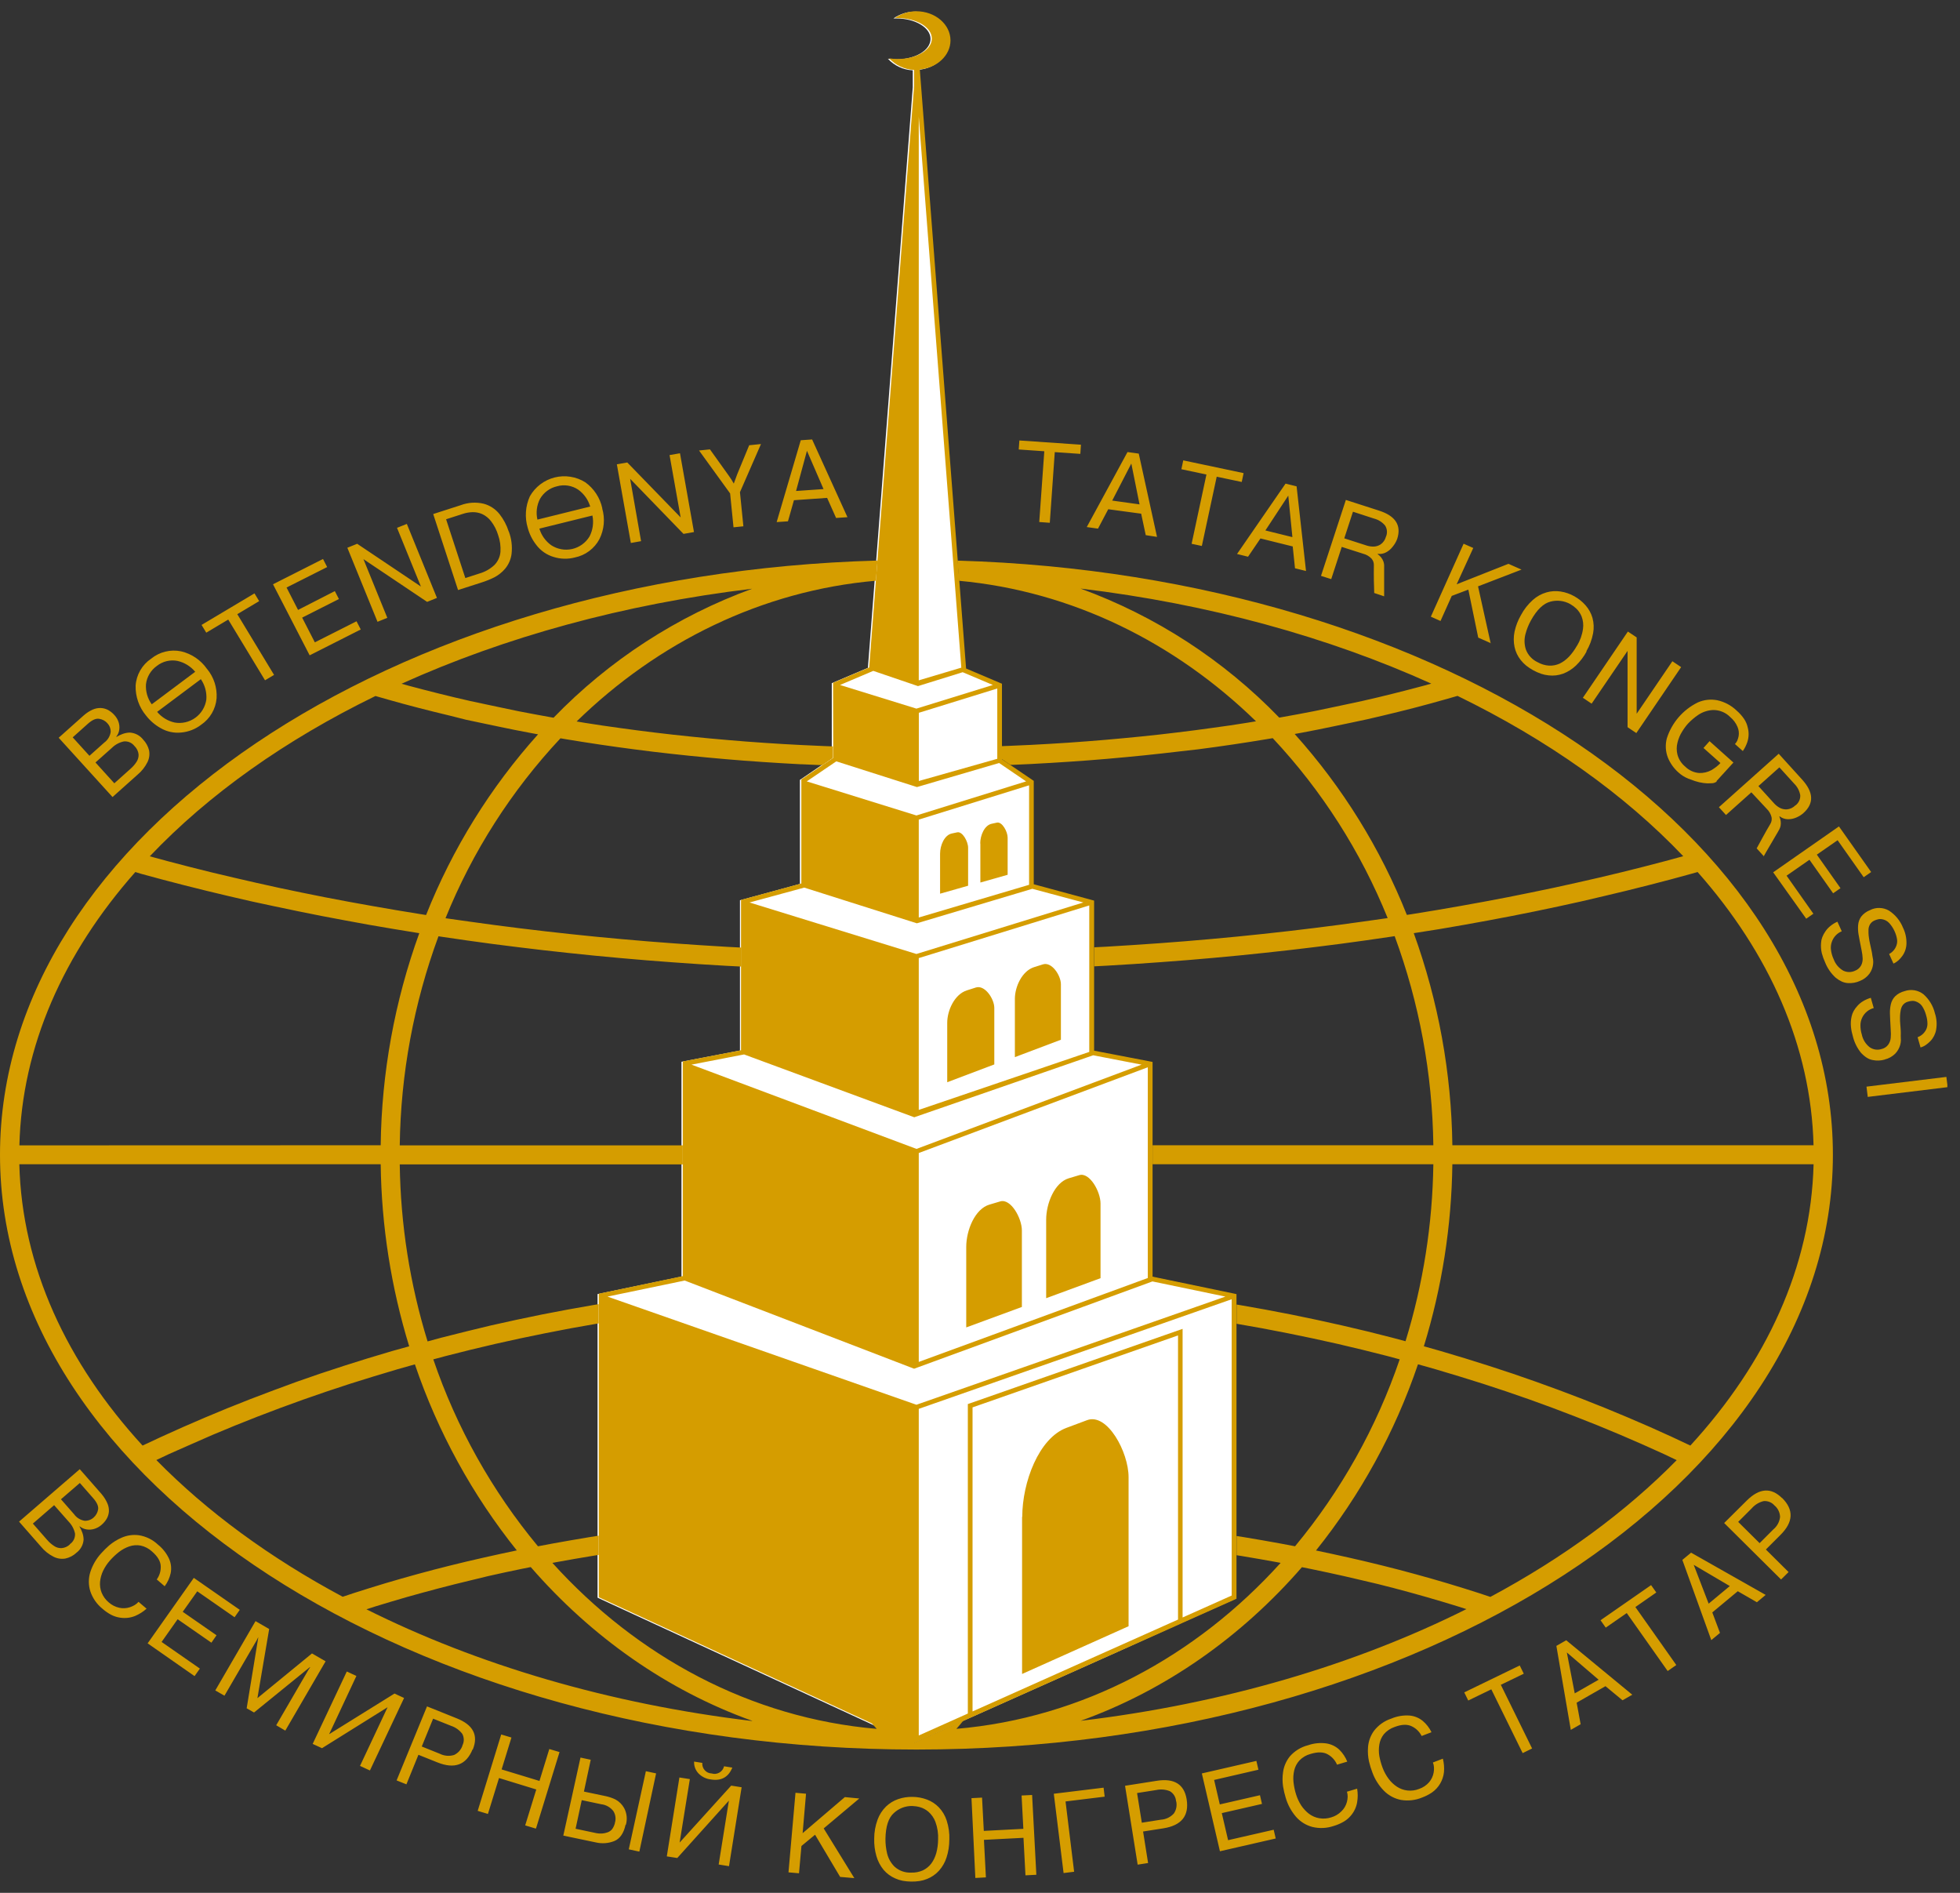 <svg width="87" height="84" viewBox="0 0 87 84" fill="none" xmlns="http://www.w3.org/2000/svg">
<rect x="0" y="0" width="87" height="84" fill="#333333" stroke="none"/>
<g clip-path="url(#clip0_331_73138)">
<path fill-rule="evenodd" clip-rule="evenodd" d="M32.845 46.622L30.249 47.119V56.654L26.524 57.429V70.901L40.517 77.364L42.904 76.297L43.056 76.23L49.564 73.321L52.37 72.051L52.432 72.024L54.757 70.984L54.819 70.957V57.446L54.708 57.422L51.094 56.665V47.143L50.983 47.12L48.5 46.644V39.984L48.394 39.955L45.821 39.257V34.671L45.733 34.61L44.409 33.713V30.359L44.31 30.318L42.817 29.684L40.77 3.097C41.527 3.034 42.133 2.48 42.133 1.811C42.133 1.098 41.453 0.516 40.619 0.516C40.275 0.516 39.939 0.621 39.658 0.819C39.702 0.819 39.745 0.819 39.791 0.819C40.623 0.819 41.304 1.225 41.304 1.727C41.304 2.23 40.626 2.636 39.791 2.636C39.664 2.635 39.537 2.626 39.411 2.607C39.697 2.917 40.094 3.102 40.516 3.121V3.869L38.524 29.638L36.921 30.318V33.648L35.506 34.61V39.228L32.845 39.952V46.622Z" fill="white"/>
<path fill-rule="evenodd" clip-rule="evenodd" d="M32.899 46.606L30.307 47.105V56.632L26.58 57.411V70.883L40.575 77.347L42.96 76.28L43.112 76.213L49.62 73.304L52.437 72.045L52.498 72.016L54.822 70.978L54.885 70.949V57.43L54.773 57.406L51.16 56.655V47.127L51.047 47.104L48.565 46.627V39.967L48.459 39.938L45.886 39.241V34.653L45.8 34.594L44.475 33.696V30.342L44.377 30.301L42.883 29.667L40.828 3.081C41.584 3.016 42.19 2.463 42.19 1.794C42.19 1.081 41.51 0.5 40.676 0.5C40.333 0.5 39.998 0.605 39.717 0.803C39.76 0.803 39.804 0.803 39.848 0.803C40.681 0.803 41.362 1.21 41.362 1.711C41.362 2.212 40.682 2.619 39.848 2.619C39.722 2.619 39.595 2.609 39.47 2.589C39.611 2.743 39.781 2.868 39.97 2.956C40.16 3.044 40.365 3.094 40.573 3.103V3.83L38.581 29.622L36.978 30.301L36.986 33.631L35.569 34.588V39.207L32.892 39.935V46.606H32.899ZM42.889 55.341V58.908L45.359 58V54.605C45.359 54.06 44.866 53.175 44.397 53.316L43.918 53.458C43.274 53.65 42.889 54.592 42.889 55.341ZM46.437 54.13V57.611L48.85 56.723V53.411C48.85 52.878 48.367 52.014 47.908 52.15L47.442 52.289C46.812 52.477 46.437 53.399 46.437 54.13ZM45.368 67.312V74.287L50.095 72.168V65.552C50.095 64.441 49.151 62.688 48.252 63.024L47.344 63.363C46.109 63.817 45.376 65.785 45.376 67.312H45.368ZM41.728 37.886V39.66L42.972 39.307V37.618C42.972 37.347 42.724 36.887 42.488 36.937L42.247 36.989C41.922 37.058 41.728 37.511 41.728 37.885V37.886ZM43.516 37.432V39.165L44.727 38.821V37.172C44.727 36.907 44.483 36.457 44.251 36.506L44.017 36.557C43.699 36.625 43.51 37.067 43.51 37.432H43.516ZM42.045 45.4V48.027L44.135 47.237V44.73C44.135 44.328 43.717 43.7 43.321 43.822L42.916 43.951C42.37 44.125 42.045 44.838 42.045 45.391V45.4ZM45.048 44.34V46.913L47.091 46.141V43.679C47.091 43.287 46.684 42.672 46.295 42.796L45.9 42.92C45.367 43.09 45.048 43.788 45.048 44.328V44.34ZM43.169 62.455V75.95L48.203 73.698L52.29 71.873V59.263L43.174 62.455H43.169ZM42.96 76.043V62.309L43.03 62.285L52.355 59.02L52.493 58.972V71.78L54.671 70.807V57.658L40.782 62.522V77.017L42.96 76.043ZM40.575 60.741L40.714 60.69L51.087 56.891L51.153 56.867L54.393 57.54L40.678 62.34L26.965 57.54L30.394 56.827L30.305 56.794L40.575 60.741ZM33.029 46.794L40.582 49.582L48.523 46.831L50.672 47.246L40.682 50.986L30.692 47.246L33.037 46.792L33.029 46.794ZM35.707 39.388L33.269 40.05L40.678 42.336L48.087 40.05L45.83 39.445H45.815L40.697 40.974L35.703 39.391L35.707 39.388ZM38.762 29.772L37.286 30.398L40.678 31.447L44.071 30.398L42.732 29.831L40.747 30.448L38.762 29.772ZM37.118 33.789L35.81 34.676L40.678 36.189L45.547 34.676L44.348 33.86L40.702 34.928L37.119 33.786L37.118 33.789ZM42.671 29.632L40.782 5.182V30.192L42.671 29.629V29.632ZM44.267 30.554L40.785 31.632V34.659L44.267 33.674V30.556V30.554ZM45.679 34.851L45.549 34.891L40.782 36.372V40.717L45.679 39.266V34.848V34.851ZM50.948 47.363L40.782 51.168V60.439L50.948 56.715V47.36V47.363ZM40.782 45.092V49.255L48.35 46.682V40.181L40.782 42.518V45.091V45.092Z" fill="#D59D00"/>
<path fill-rule="evenodd" clip-rule="evenodd" d="M42.513 24.879C64.072 25.506 81.358 37.106 81.358 51.245C81.358 65.783 63.084 77.641 40.678 77.641C18.274 77.641 0 65.783 0 51.245C0 37.084 17.341 25.474 38.95 24.876L38.88 25.771C33.819 26.213 29.209 28.495 25.595 32.017L25.99 32.083L26.747 32.199L27.517 32.308L28.294 32.413L29.078 32.511L29.869 32.603L30.666 32.688L31.469 32.767L32.279 32.839L33.095 32.906L33.915 32.965L34.743 33.018L35.576 33.063L35.782 33.072L36.52 33.106L36.974 33.124V33.627L36.511 33.95H36.383H36.34L35.594 33.916H35.538L34.698 33.869L33.864 33.816L33.036 33.757L32.212 33.69L31.395 33.616L30.584 33.537L29.78 33.451L28.981 33.359L28.189 33.259L27.405 33.154L26.627 33.042L25.857 32.924L25.1 32.802L24.878 32.764C22.7 35.089 20.97 37.796 19.775 40.749L20.856 40.901L21.958 41.052L23.07 41.194L24.192 41.328L25.321 41.453L26.459 41.57L27.605 41.677L28.759 41.776L29.921 41.865L31.089 41.945L32.266 42.018L32.903 42.051V42.894L32.216 42.859L31.032 42.787L29.857 42.705L28.687 42.616L27.526 42.516L26.373 42.408L25.229 42.29L24.092 42.165L22.964 42.03L21.844 41.888L20.735 41.736L19.633 41.576L19.463 41.55C18.367 44.523 17.785 47.661 17.744 50.83H30.307V51.673H17.744C17.78 54.337 18.195 56.982 18.979 59.529L19.584 59.365L20.688 59.087L21.796 58.819L22.918 58.571L24.048 58.336L25.188 58.118L26.335 57.915L26.576 57.876V58.73L26.477 58.745L25.342 58.946L24.218 59.163L23.098 59.394L21.988 59.639L20.888 59.9L19.796 60.175L19.233 60.326C20.264 63.351 21.838 66.162 23.879 68.621L24.548 68.495L25.338 68.355L26.134 68.22L26.577 68.15V69.002L26.275 69.051L25.486 69.184L24.705 69.323L24.52 69.358C28.282 73.52 33.324 76.246 38.915 76.723C38.758 76.555 38.611 76.378 38.476 76.192L40.575 77.17V77.338L40.727 77.271L42.755 76.363C42.653 76.492 42.55 76.613 42.452 76.722C48.043 76.245 53.085 73.517 56.845 69.357L56.662 69.322L55.881 69.183L55.092 69.049L54.889 69.018V68.165L55.23 68.218L56.026 68.353L56.816 68.494L57.484 68.62C59.525 66.161 61.099 63.35 62.129 60.325L61.567 60.174L60.476 59.9L59.376 59.639L58.265 59.394L57.146 59.163L56.02 58.946L54.889 58.746V57.893L55.027 57.915L56.174 58.118L57.314 58.336L58.445 58.571L59.566 58.819L60.679 59.081L61.782 59.359L62.388 59.521C63.171 56.975 63.587 54.331 63.623 51.667H51.16V50.824H63.623C63.582 47.656 63.002 44.517 61.906 41.544L61.737 41.57L60.635 41.73L59.526 41.882L58.405 42.024L57.278 42.159L56.141 42.284L54.997 42.402L53.843 42.51L52.682 42.61L51.513 42.699L50.338 42.781L49.154 42.853L48.569 42.884V42.039L49.106 42.012L50.282 41.939L51.45 41.859L52.613 41.77L53.766 41.671L54.912 41.564L56.05 41.447L57.179 41.322L58.301 41.188L59.413 41.046L60.515 40.895L61.595 40.743C60.401 37.79 58.672 35.082 56.494 32.758L56.271 32.795L55.514 32.918L54.744 33.036L53.966 33.148L53.182 33.253L52.371 33.345L51.572 33.437L50.768 33.523L49.956 33.602L49.139 33.676L48.316 33.743L47.488 33.802L46.654 33.855L45.758 33.905L44.969 33.941H44.842L44.47 33.688V33.112L44.824 33.098L45.564 33.065L45.77 33.056L46.602 33.01L47.43 32.958L48.251 32.898L49.066 32.832L49.876 32.759L50.68 32.681L51.476 32.596L52.268 32.503L53.052 32.405L53.828 32.3L54.599 32.192L55.355 32.075L55.751 32.01C52.16 28.514 47.591 26.237 42.57 25.774L42.501 24.866L42.513 24.879ZM47.972 26.123C51.304 27.34 54.317 29.296 56.783 31.846L56.871 31.831L57.611 31.697L58.342 31.557L59.067 31.406L59.781 31.255L60.488 31.103L61.188 30.941L61.876 30.772L62.557 30.599L63.228 30.422L63.531 30.337C58.953 28.27 53.671 26.803 47.969 26.12L47.972 26.123ZM57.473 32.579C59.592 34.938 61.276 37.654 62.447 40.601L62.686 40.565L63.761 40.389L64.82 40.206L65.88 40.014L66.924 39.816L67.956 39.608L68.98 39.395L69.991 39.172L70.988 38.945L71.978 38.708L72.954 38.464L73.918 38.213L74.715 37.996C72.096 35.242 68.689 32.826 64.696 30.882L64.119 31.047L63.45 31.233L62.771 31.414L62.081 31.588L61.383 31.757L60.676 31.922L59.961 32.074L59.238 32.225L58.505 32.376L57.765 32.519L57.472 32.572L57.473 32.579ZM62.754 41.412C63.847 44.432 64.426 47.613 64.467 50.824H80.499C80.388 46.427 78.532 42.293 75.353 38.699L75.1 38.77L74.139 39.032L73.168 39.284L72.182 39.531L71.186 39.769L70.178 40.005L69.158 40.229L68.129 40.445L67.088 40.653L66.028 40.854L64.968 41.046L63.897 41.231L62.815 41.402L62.748 41.412H62.754ZM64.467 51.667C64.432 54.406 64.006 57.126 63.202 59.745L63.951 59.957L65.024 60.278L66.084 60.611L67.144 60.959L68.186 61.321L69.219 61.696L70.24 62.084L71.25 62.485L72.249 62.9L73.236 63.326L74.21 63.765L75.031 64.151C78.405 60.473 80.386 56.211 80.501 51.667H64.467ZM62.94 60.547C61.924 63.543 60.393 66.338 58.414 68.807L59.129 68.959L59.886 69.126L60.643 69.301L61.383 69.481L62.114 69.667L62.836 69.861L63.55 70.06L64.252 70.265L64.946 70.477L65.63 70.693L66.154 70.867C69.382 69.139 72.179 67.083 74.425 64.798L73.852 64.525L72.888 64.092L71.914 63.67L70.927 63.26L69.928 62.865L68.919 62.48L67.9 62.109L66.868 61.752L65.827 61.409L64.782 61.083L63.723 60.765L62.951 60.547H62.94ZM57.794 69.543C55.103 72.64 51.739 75.011 47.968 76.366C54.325 75.609 60.169 73.869 65.09 71.409L64.681 71.279L63.997 71.072L63.302 70.869L62.598 70.672L61.885 70.481L61.163 70.297L60.437 70.126L59.697 69.953L58.949 69.788L58.192 69.629L57.798 69.55L57.794 69.543ZM33.386 76.366C29.614 75.013 26.25 72.64 23.559 69.543L23.167 69.621L22.41 69.78L21.663 69.945L20.921 70.126L20.19 70.304L19.468 70.489L18.755 70.68L18.051 70.876L17.358 71.079L16.672 71.286L16.264 71.417C21.184 73.876 27.024 75.614 33.386 76.374V76.366ZM22.942 68.807C20.964 66.338 19.432 63.543 18.416 60.547L17.644 60.765L16.585 61.083L15.525 61.413L14.484 61.757L13.453 62.114L12.433 62.485L11.423 62.869L10.424 63.266L9.439 63.675L8.476 64.097L7.507 64.525L6.94 64.793C9.188 67.085 11.983 69.133 15.212 70.861L15.735 70.687L16.42 70.471L17.113 70.259L17.817 70.054L18.529 69.855L19.252 69.661L19.983 69.475L20.723 69.295L21.48 69.121L22.236 68.953L22.951 68.801L22.942 68.807ZM18.163 59.747C17.36 57.127 16.933 54.407 16.898 51.667H0.858C0.973 56.208 2.955 60.473 6.328 64.151L7.149 63.768L8.124 63.329L9.11 62.903L10.109 62.488L11.119 62.087L12.141 61.699L13.168 61.321L14.211 60.959L15.271 60.611L16.33 60.278L17.403 59.957L18.16 59.747H18.163ZM16.898 50.824C16.938 47.613 17.517 44.432 18.611 41.412L18.545 41.402L17.462 41.225L16.391 41.042L15.331 40.848L14.272 40.648L13.23 40.439L12.201 40.224L11.18 40.005L10.173 39.773L9.175 39.534L8.192 39.289L7.218 39.036L6.257 38.776C6.169 38.75 6.086 38.726 6.007 38.699C2.829 42.295 0.97 46.43 0.861 50.829L16.898 50.824ZM18.911 40.61C20.081 37.663 21.765 34.947 23.883 32.588L23.591 32.535L22.851 32.393L22.118 32.242L21.395 32.09L20.68 31.939L19.98 31.762L19.282 31.592L18.593 31.418L17.913 31.238L17.243 31.052L16.666 30.887C12.673 32.832 9.265 35.246 6.648 38.001L7.444 38.217L8.408 38.468L9.384 38.712L10.368 38.945L11.367 39.175L12.378 39.399L13.402 39.613L14.434 39.82L15.478 40.018L16.538 40.209L17.597 40.392L18.672 40.568L18.911 40.606V40.61ZM24.573 31.849C27.04 29.299 30.053 27.343 33.386 26.127C27.684 26.809 22.401 28.276 17.824 30.343L18.127 30.428L18.799 30.605L19.479 30.778L20.167 30.946L20.866 31.108L21.573 31.259L22.288 31.41L23.013 31.562L23.744 31.701L24.484 31.836L24.57 31.851L24.573 31.849Z" fill="#D59D00"/>
<path d="M3.386 68.915C3.251 69.037 3.087 69.123 2.91 69.163C2.731 69.195 2.546 69.169 2.384 69.088C2.164 68.978 1.971 68.823 1.816 68.634L0.846 67.527L3.541 65.199L4.509 66.303C4.564 66.368 4.615 66.438 4.66 66.511C4.701 66.577 4.737 66.645 4.767 66.716C4.818 66.831 4.841 66.957 4.834 67.082C4.825 67.195 4.791 67.305 4.734 67.403C4.672 67.506 4.593 67.598 4.501 67.675C4.413 67.752 4.31 67.809 4.198 67.845C4.088 67.881 3.97 67.891 3.855 67.874C3.739 67.858 3.629 67.81 3.538 67.736L3.528 67.745C3.579 67.832 3.622 67.923 3.655 68.017C3.691 68.117 3.71 68.222 3.711 68.328C3.702 68.445 3.668 68.558 3.61 68.66C3.553 68.762 3.473 68.85 3.378 68.918L3.386 68.915ZM4.154 67.347C4.257 67.256 4.327 67.134 4.353 66.999C4.383 66.855 4.31 66.684 4.135 66.484L3.544 65.811L2.706 66.534L3.287 67.197C3.398 67.352 3.565 67.456 3.752 67.488C3.899 67.496 4.044 67.445 4.154 67.347ZM3.095 68.531C3.173 68.48 3.235 68.409 3.277 68.326C3.318 68.242 3.336 68.15 3.33 68.057C3.288 67.857 3.19 67.674 3.048 67.527L2.403 66.796L1.459 67.613L2.096 68.341C2.184 68.443 2.286 68.532 2.399 68.606C2.497 68.674 2.614 68.708 2.733 68.703C2.873 68.692 3.005 68.632 3.106 68.534L3.095 68.531ZM6.508 71.388C6.359 71.522 6.189 71.63 6.006 71.709C5.794 71.797 5.562 71.824 5.335 71.789C5.2 71.77 5.068 71.728 4.946 71.667C4.802 71.592 4.668 71.499 4.546 71.391C4.297 71.19 4.111 70.922 4.009 70.618C3.922 70.34 3.922 70.042 4.009 69.764C4.108 69.459 4.27 69.177 4.486 68.939C4.6 68.811 4.722 68.691 4.851 68.578C5.018 68.438 5.204 68.323 5.405 68.237C5.643 68.133 5.904 68.096 6.161 68.13C6.48 68.179 6.777 68.325 7.011 68.547C7.227 68.719 7.399 68.94 7.512 69.192C7.596 69.389 7.618 69.607 7.575 69.817C7.529 70.026 7.438 70.224 7.31 70.395L6.958 70.093C7.081 69.923 7.143 69.718 7.135 69.508C7.129 69.29 7 69.07 6.747 68.852C6.605 68.719 6.429 68.629 6.239 68.588C6.072 68.558 5.9 68.57 5.739 68.626C5.575 68.682 5.422 68.765 5.285 68.871C5.218 68.923 5.15 68.982 5.079 69.047C5.01 69.112 4.944 69.18 4.881 69.251C4.76 69.388 4.658 69.541 4.578 69.705C4.541 69.784 4.511 69.865 4.487 69.949C4.464 70.031 4.448 70.116 4.441 70.202C4.427 70.366 4.452 70.531 4.513 70.684C4.581 70.848 4.687 70.993 4.823 71.107C4.956 71.227 5.118 71.31 5.293 71.349C5.448 71.383 5.61 71.376 5.762 71.326C5.837 71.302 5.91 71.269 5.978 71.229C6.042 71.19 6.1 71.142 6.149 71.086L6.504 71.388H6.508ZM8.627 74.376L6.553 72.928L8.603 70.023L10.643 71.441L10.412 71.77L8.756 70.619L8.111 71.528L9.611 72.57L9.384 72.899L7.884 71.858L7.173 72.866L8.872 74.048L8.641 74.376H8.627ZM12.658 76.798L12.26 76.563L13.69 74.104L13.766 73.992L13.754 73.984L11.276 75.997L10.949 75.811L11.464 72.67H11.455L11.394 72.791L9.964 75.251L9.556 75.018L11.342 71.942L11.948 72.292L11.426 75.36L13.848 73.376L14.453 73.725L12.667 76.796L12.658 76.798ZM16.404 78.563L15.98 78.366L17.203 75.764L14.293 77.581L13.879 77.391L15.393 74.178L15.82 74.375L14.609 76.96L17.511 75.156L17.936 75.353L16.422 78.566L16.404 78.563ZM20.974 77.638C20.693 78.325 20.174 78.516 19.418 78.212L18.573 77.874L18.04 79.185L17.604 79.011L18.954 75.726L20.274 76.256C21.006 76.548 21.243 77.009 20.986 77.641L20.974 77.638ZM20.52 77.47C20.563 77.389 20.586 77.299 20.586 77.207C20.586 77.116 20.563 77.025 20.52 76.945C20.393 76.778 20.22 76.654 20.022 76.589L19.225 76.271L18.721 77.506L19.517 77.826C19.715 77.926 19.943 77.947 20.155 77.882C20.241 77.842 20.319 77.785 20.383 77.714C20.446 77.643 20.495 77.56 20.526 77.47H20.52ZM23.766 81.144L23.312 81.007L23.804 79.413L22.15 78.905L21.658 80.499L21.204 80.362L22.248 76.972L22.702 77.108L22.266 78.523L23.946 79.034L24.382 77.618L24.836 77.753L23.792 81.144H23.766ZM28.364 82.167L27.91 82.07L28.669 78.602L29.123 78.699L28.38 82.167H28.364ZM27.767 80.978C27.685 81.358 27.518 81.599 27.267 81.702C27.008 81.805 26.723 81.826 26.451 81.763L25.004 81.46L25.767 77.997L26.221 78.094L25.919 79.506L26.905 79.713C27.047 79.745 27.185 79.793 27.316 79.855C27.481 79.943 27.616 80.077 27.706 80.241C27.826 80.47 27.853 80.737 27.78 80.985L27.767 80.978ZM27.302 80.867C27.324 80.783 27.328 80.696 27.315 80.611C27.302 80.526 27.271 80.444 27.225 80.372C27.16 80.288 27.079 80.218 26.987 80.166C26.895 80.114 26.794 80.081 26.689 80.069L25.822 79.886L25.549 81.156L26.471 81.351C26.638 81.386 26.811 81.373 26.971 81.315C27.054 81.286 27.126 81.233 27.179 81.163C27.242 81.072 27.284 80.969 27.302 80.861V80.867ZM32.354 82.816L31.9 82.743L32.354 79.908L30.063 82.454L29.598 82.382L30.157 78.881L30.621 78.953L30.167 81.769L32.456 79.242L32.919 79.315L32.359 82.816H32.354ZM32.506 78.442C32.336 78.865 32.015 79.047 31.546 78.967C31.335 78.943 31.139 78.844 30.994 78.689C30.931 78.619 30.882 78.538 30.85 78.45C30.819 78.362 30.805 78.269 30.809 78.175L31.174 78.233C31.168 78.291 31.175 78.35 31.193 78.406C31.211 78.462 31.241 78.513 31.28 78.557C31.319 78.601 31.366 78.637 31.419 78.662C31.472 78.686 31.53 78.7 31.588 78.702C31.646 78.72 31.706 78.725 31.765 78.719C31.824 78.712 31.881 78.693 31.933 78.663C31.985 78.633 32.03 78.593 32.065 78.545C32.101 78.497 32.126 78.442 32.139 78.384L32.506 78.442ZM37.914 83.346L37.292 83.293L36.179 81.421L35.574 81.921L35.466 83.132L34.999 83.091L35.31 79.56L35.778 79.601L35.627 81.352L37.501 79.751L38.142 79.813L36.562 81.141L37.925 83.352L37.914 83.346ZM42.137 81.652C42.137 81.917 42.096 82.181 42.014 82.433C41.945 82.647 41.833 82.844 41.684 83.013C41.537 83.176 41.354 83.303 41.15 83.384C41.043 83.427 40.931 83.458 40.817 83.476C40.691 83.495 40.564 83.503 40.437 83.5C40.312 83.499 40.187 83.487 40.063 83.464C39.95 83.441 39.839 83.406 39.733 83.358C39.534 83.272 39.357 83.141 39.217 82.975C39.072 82.797 38.965 82.591 38.902 82.37C38.829 82.116 38.796 81.853 38.804 81.59C38.804 81.303 38.855 81.018 38.955 80.749C39.035 80.53 39.163 80.332 39.329 80.169C39.483 80.021 39.666 79.909 39.868 79.84C40.073 79.77 40.29 79.737 40.507 79.742C40.725 79.743 40.941 79.784 41.145 79.86C41.344 79.934 41.524 80.051 41.672 80.204C41.833 80.372 41.953 80.575 42.023 80.797C42.111 81.072 42.151 81.359 42.14 81.648L42.137 81.652ZM41.64 81.641C41.654 81.373 41.614 81.104 41.521 80.851C41.456 80.676 41.347 80.52 41.206 80.397C41.097 80.305 40.971 80.237 40.834 80.198C40.724 80.167 40.61 80.15 40.496 80.146C40.193 80.139 39.899 80.251 39.677 80.458C39.438 80.67 39.313 81.052 39.303 81.604C39.301 81.823 39.326 82.041 39.377 82.254C39.431 82.478 39.547 82.681 39.711 82.842C39.911 83.022 40.175 83.115 40.445 83.102C40.622 83.109 40.799 83.075 40.962 83.004C41.109 82.934 41.238 82.831 41.336 82.701C41.385 82.635 41.428 82.565 41.463 82.491C41.502 82.409 41.534 82.325 41.559 82.238C41.612 82.04 41.639 81.837 41.64 81.632V81.641ZM45.986 83.199L45.518 83.223L45.43 81.558L43.675 81.649L43.762 83.314L43.293 83.34L43.122 79.798L43.591 79.774L43.669 81.251L45.424 81.16L45.346 79.681L45.813 79.657L46.001 83.198L45.986 83.199ZM49.04 79.731L47.297 79.945L47.678 83.064L47.21 83.122L46.776 79.603L48.986 79.333L49.034 79.731H49.04ZM52.673 79.851C52.789 80.582 52.444 81.011 51.636 81.138L50.739 81.278L50.961 82.677L50.498 82.749L49.938 79.249L51.344 79.028C52.122 78.905 52.565 79.18 52.673 79.851ZM52.202 79.934C52.197 79.843 52.169 79.754 52.12 79.676C52.072 79.598 52.005 79.533 51.925 79.488C51.733 79.41 51.522 79.393 51.32 79.438L50.472 79.571L50.683 80.888L51.53 80.754C51.751 80.741 51.957 80.641 52.105 80.478C52.159 80.399 52.196 80.31 52.214 80.217C52.231 80.123 52.23 80.027 52.208 79.934H52.202ZM56.631 81.587L54.15 82.155L53.347 78.701L55.768 78.145L55.859 78.536L53.892 78.99L54.144 80.076L55.927 79.668L56.017 80.054L54.233 80.462L54.512 81.663L56.536 81.2L56.627 81.59L56.631 81.587ZM60.241 79.382C60.274 79.578 60.274 79.779 60.241 79.975C60.204 80.199 60.105 80.409 59.955 80.581C59.867 80.685 59.761 80.773 59.643 80.842C59.503 80.924 59.353 80.988 59.197 81.033C58.892 81.137 58.564 81.152 58.251 81.075C57.968 81 57.715 80.842 57.524 80.621C57.315 80.377 57.16 80.091 57.07 79.783C57.02 79.619 56.981 79.452 56.953 79.283C56.921 79.069 56.921 78.851 56.953 78.637C56.989 78.382 57.094 78.142 57.256 77.942C57.469 77.7 57.751 77.528 58.065 77.449C58.326 77.358 58.606 77.331 58.88 77.37C59.093 77.404 59.292 77.5 59.449 77.647C59.602 77.798 59.722 77.978 59.802 78.177L59.348 78.312C59.267 78.12 59.124 77.96 58.942 77.858C58.752 77.746 58.496 77.738 58.176 77.835C57.988 77.884 57.817 77.984 57.681 78.124C57.567 78.247 57.486 78.399 57.448 78.563C57.408 78.732 57.397 78.907 57.415 79.081C57.424 79.164 57.438 79.251 57.456 79.345C57.474 79.439 57.498 79.531 57.526 79.621C57.579 79.795 57.656 79.962 57.754 80.116C57.802 80.188 57.855 80.257 57.915 80.32C57.973 80.384 58.036 80.442 58.105 80.494C58.239 80.594 58.395 80.661 58.559 80.689C58.735 80.719 58.915 80.706 59.085 80.652C59.257 80.604 59.413 80.512 59.539 80.385C59.66 80.271 59.746 80.125 59.787 79.964C59.807 79.888 59.818 79.809 59.82 79.73C59.82 79.656 59.809 79.583 59.788 79.512L60.243 79.376L60.241 79.382ZM64.046 78.048C64.095 78.242 64.111 78.441 64.095 78.64C64.076 78.821 64.018 78.995 63.926 79.152C63.834 79.309 63.709 79.444 63.56 79.548C63.425 79.639 63.28 79.713 63.127 79.769C62.831 79.893 62.505 79.93 62.188 79.877C61.9 79.821 61.636 79.68 61.431 79.471C61.205 79.242 61.03 78.966 60.919 78.664C60.858 78.505 60.807 78.341 60.768 78.175C60.721 77.964 60.707 77.746 60.724 77.531C60.744 77.273 60.834 77.026 60.984 76.816C61.18 76.559 61.449 76.368 61.756 76.268C62.011 76.16 62.288 76.113 62.564 76.132C62.78 76.15 62.984 76.233 63.152 76.37C63.315 76.508 63.448 76.679 63.541 76.872L63.103 77.039C63.009 76.851 62.855 76.7 62.666 76.61C62.468 76.512 62.212 76.521 61.9 76.641C61.716 76.703 61.552 76.814 61.426 76.961C61.322 77.093 61.253 77.249 61.226 77.415C61.197 77.587 61.197 77.762 61.226 77.933C61.242 78.016 61.261 78.103 61.287 78.195C61.312 78.286 61.342 78.376 61.376 78.464C61.441 78.635 61.53 78.796 61.64 78.943C61.691 79.012 61.749 79.077 61.812 79.136C61.875 79.195 61.943 79.248 62.015 79.295C62.154 79.385 62.313 79.441 62.478 79.459C62.656 79.478 62.835 79.452 63 79.385C63.169 79.326 63.319 79.224 63.436 79.09C63.539 78.969 63.608 78.822 63.636 78.666C63.651 78.588 63.656 78.51 63.651 78.431C63.647 78.357 63.631 78.284 63.604 78.215L64.043 78.047L64.046 78.048ZM67.636 74.276L66.618 74.768L68.007 77.594L67.587 77.799L66.196 74.969L65.172 75.465L64.995 75.104L67.458 73.91L67.635 74.272L67.636 74.276ZM72.457 75.206L72.02 75.455L71.263 74.829L69.984 75.561L70.161 76.518L69.724 76.768L69.084 73.041L69.521 72.791L72.451 75.206H72.457ZM70.96 74.543L69.548 73.332L69.899 75.148L70.959 74.543H70.96ZM73.518 70.672L72.591 71.317L74.407 73.89L74.024 74.157L72.208 71.584L71.275 72.231L71.044 71.903L73.288 70.344L73.52 70.672H73.518ZM78.371 70.781L77.985 71.104L77.136 70.615L76.005 71.556L76.346 72.465L75.96 72.785L74.676 69.225L75.064 68.904L78.371 70.777V70.781ZM76.782 70.386L75.18 69.443L75.843 71.167L76.782 70.386ZM79.102 66.475C79.631 66.999 79.606 67.547 79.026 68.121L78.383 68.764L79.391 69.764L79.058 70.094L76.532 67.588L77.538 66.589C78.096 66.037 78.616 66.001 79.1 66.481L79.102 66.475ZM78.772 66.817C78.713 66.746 78.637 66.691 78.552 66.656C78.466 66.621 78.374 66.607 78.282 66.616C78.079 66.666 77.897 66.776 77.76 66.932L77.154 67.538L78.105 68.481L78.71 67.875C78.881 67.736 78.99 67.536 79.013 67.317C79.01 67.222 78.987 67.128 78.946 67.042C78.906 66.956 78.847 66.879 78.775 66.817H78.772Z" fill="#D59D00"/>
<path d="M9.188 29.683C9.491 30.047 9.643 30.514 9.614 30.987C9.595 31.222 9.523 31.449 9.405 31.652C9.287 31.855 9.124 32.029 8.93 32.162C8.676 32.358 8.371 32.477 8.051 32.507C7.731 32.542 7.409 32.474 7.131 32.312C6.879 32.172 6.659 31.982 6.483 31.755C6.173 31.384 6.008 30.913 6.02 30.43C6.035 30.191 6.105 29.959 6.225 29.751C6.344 29.543 6.51 29.365 6.708 29.232C6.892 29.082 7.107 28.974 7.337 28.918C7.567 28.861 7.807 28.857 8.039 28.905C8.504 29.013 8.913 29.291 9.186 29.683H9.188ZM6.357 32.825C6.482 32.956 6.571 33.118 6.616 33.294C6.651 33.471 6.628 33.654 6.549 33.816C6.44 34.037 6.285 34.232 6.095 34.388L4.995 35.371L2.605 32.74L3.701 31.762C3.766 31.704 3.835 31.65 3.908 31.602C3.973 31.56 4.042 31.523 4.113 31.491C4.228 31.439 4.354 31.415 4.48 31.42C4.594 31.426 4.706 31.458 4.806 31.512C4.91 31.572 5.005 31.649 5.084 31.74C5.162 31.825 5.222 31.925 5.26 32.035C5.298 32.144 5.31 32.261 5.295 32.375C5.281 32.491 5.235 32.601 5.161 32.692L5.172 32.702C5.258 32.65 5.349 32.605 5.443 32.571C5.543 32.534 5.648 32.514 5.755 32.51C5.873 32.516 5.988 32.547 6.093 32.602C6.198 32.658 6.289 32.735 6.36 32.829L6.357 32.825ZM4.763 32.091C4.67 31.989 4.545 31.922 4.409 31.9C4.258 31.873 4.093 31.947 3.895 32.124L3.227 32.722L3.97 33.541L4.629 32.953C4.704 32.898 4.768 32.829 4.817 32.749C4.865 32.669 4.898 32.58 4.912 32.487C4.915 32.414 4.903 32.342 4.877 32.273C4.851 32.205 4.811 32.143 4.76 32.091H4.763ZM5.974 33.115C5.92 33.041 5.846 32.982 5.761 32.944C5.677 32.907 5.583 32.893 5.491 32.904C5.291 32.948 5.108 33.048 4.962 33.193L4.238 33.837L5.075 34.761L5.797 34.114C5.898 34.026 5.986 33.924 6.059 33.812C6.125 33.713 6.158 33.596 6.151 33.477C6.136 33.338 6.073 33.209 5.973 33.111L5.974 33.115ZM11.504 26.677L10.533 27.256L12.165 29.951L11.764 30.19L10.131 27.495L9.156 28.077L8.947 27.733L11.296 26.333L11.504 26.677ZM16.015 27.934L13.745 29.082L12.118 25.929L14.338 24.807L14.522 25.165L12.72 26.073L13.23 27.067L14.862 26.232L15.044 26.584L13.412 27.409L13.975 28.506L15.826 27.571L16.009 27.928L16.015 27.934ZM19.395 26.534L18.959 26.71L16.132 24.813L17.192 27.418L16.757 27.594L15.418 24.308L15.855 24.132L18.683 26.029L17.623 23.424L18.059 23.25L19.395 26.534ZM22.585 23.586C22.704 23.903 22.746 24.245 22.707 24.582C22.676 24.826 22.575 25.056 22.416 25.245C22.348 25.324 22.272 25.397 22.189 25.461C22.112 25.523 22.028 25.577 21.94 25.622C21.763 25.71 21.58 25.784 21.392 25.844L20.332 26.185L19.229 22.812L20.45 22.419C20.776 22.297 21.13 22.274 21.468 22.354C21.743 22.427 21.988 22.586 22.167 22.808C22.35 23.04 22.49 23.303 22.58 23.584L22.585 23.586ZM22.112 23.748C22.045 23.524 21.938 23.314 21.796 23.129C21.691 22.992 21.554 22.883 21.398 22.811C21.264 22.753 21.12 22.725 20.974 22.729C20.829 22.733 20.686 22.758 20.549 22.803L19.801 23.044L20.655 25.653L21.275 25.452C21.529 25.381 21.761 25.249 21.952 25.068C22.102 24.912 22.195 24.709 22.214 24.494C22.231 24.237 22.195 23.979 22.108 23.737L22.112 23.748ZM30.803 23.611L30.339 23.693L27.971 21.249L28.456 24.016L28.002 24.096L27.381 20.605L27.844 20.524L30.212 22.962L29.72 20.195L30.183 20.115L30.803 23.605V23.611ZM37.615 22.952L37.112 22.986L36.714 22.095L35.241 22.198L34.976 23.135L34.474 23.169L35.544 19.537L36.048 19.502L37.615 22.947V22.952ZM36.555 21.704L35.819 20.006L35.335 21.789L36.555 21.704ZM47.95 20.142L46.819 20.064L46.598 23.2L46.13 23.166L46.354 20.026L45.219 19.947L45.248 19.547L47.981 19.735L47.954 20.136L47.95 20.142ZM51.349 23.825L50.857 23.749L50.654 22.796L49.192 22.599L48.738 23.46L48.239 23.39L50.047 20.061L50.547 20.13L51.357 23.823L51.349 23.825ZM50.582 22.387L50.217 20.571L49.369 22.215L50.58 22.383L50.582 22.387ZM55.115 21.388L54.007 21.155L53.347 24.229L52.893 24.132L53.551 21.058L52.439 20.823L52.522 20.43L55.201 20.996L55.118 21.388H55.115ZM57.971 25.34L57.482 25.219L57.381 24.25L55.949 23.895L55.398 24.706L54.909 24.585L57.063 21.462L57.553 21.583L57.971 25.34ZM57.366 23.826L57.184 21.994L56.168 23.54L57.357 23.834L57.366 23.826ZM61.452 26.468L60.998 26.316C60.998 26.165 60.988 25.982 60.983 25.78C60.983 25.505 60.976 25.27 60.983 25.074C60.983 25.022 60.974 24.971 60.958 24.922C60.939 24.874 60.913 24.83 60.88 24.791C60.778 24.684 60.648 24.609 60.505 24.573L59.557 24.27L59.09 25.7L58.636 25.556L59.74 22.186L61.212 22.66C61.946 22.896 62.215 23.316 62.017 23.92C61.97 24.046 61.902 24.162 61.816 24.264C61.738 24.367 61.639 24.452 61.525 24.512C61.411 24.573 61.282 24.596 61.154 24.577V24.594C61.27 24.674 61.359 24.788 61.408 24.921C61.424 24.97 61.434 25.021 61.439 25.072C61.439 25.14 61.439 25.193 61.439 25.224C61.439 25.254 61.439 25.395 61.439 25.626C61.439 25.777 61.439 25.929 61.439 26.08C61.439 26.209 61.439 26.336 61.439 26.462L61.452 26.468ZM61.52 23.817C61.555 23.738 61.569 23.651 61.562 23.565C61.556 23.479 61.528 23.395 61.481 23.322C61.353 23.169 61.18 23.061 60.986 23.012L60.055 22.709L59.669 23.89L60.667 24.211C60.761 24.241 60.86 24.256 60.959 24.256C61.073 24.256 61.184 24.223 61.28 24.161C61.399 24.078 61.484 23.955 61.52 23.814V23.817ZM66.184 28.547L65.615 28.296L65.176 26.166L64.44 26.445L63.941 27.558L63.512 27.367L64.966 24.129L65.395 24.318L64.658 25.929L66.956 25.021L67.537 25.278L65.607 26.021L66.169 28.553L66.184 28.547ZM70.431 28.903C70.305 29.137 70.144 29.351 69.953 29.536C69.79 29.692 69.598 29.814 69.387 29.895C69.18 29.97 68.959 29.997 68.74 29.972C68.625 29.961 68.512 29.936 68.403 29.899C68.164 29.816 67.941 29.694 67.743 29.537C67.654 29.464 67.573 29.381 67.501 29.291C67.366 29.121 67.272 28.922 67.227 28.711C67.181 28.488 67.181 28.257 67.227 28.034C67.282 27.776 67.378 27.529 67.51 27.3C67.645 27.046 67.824 26.817 68.038 26.625C68.212 26.469 68.419 26.354 68.644 26.289C68.848 26.23 69.063 26.217 69.273 26.25C69.486 26.283 69.691 26.354 69.879 26.46C70.069 26.566 70.24 26.703 70.383 26.867C70.522 27.026 70.626 27.213 70.685 27.415C70.747 27.64 70.757 27.875 70.714 28.104C70.661 28.387 70.559 28.66 70.411 28.908L70.431 28.903ZM69.997 28.664C70.137 28.433 70.229 28.175 70.266 27.907C70.292 27.722 70.271 27.533 70.204 27.358C70.151 27.226 70.071 27.107 69.969 27.008C69.886 26.93 69.794 26.862 69.695 26.805C69.43 26.659 69.118 26.62 68.825 26.698C68.513 26.775 68.22 27.053 67.953 27.536C67.847 27.727 67.766 27.93 67.711 28.142C67.653 28.364 67.658 28.598 67.728 28.817C67.773 28.942 67.843 29.056 67.933 29.154C68.023 29.252 68.131 29.331 68.251 29.387C68.405 29.475 68.577 29.527 68.754 29.539C68.916 29.548 69.078 29.517 69.226 29.451C69.301 29.415 69.371 29.372 69.438 29.324C69.511 29.269 69.579 29.21 69.642 29.145C69.78 28.997 69.899 28.832 69.997 28.655V28.664ZM72.635 32.533L72.244 32.271V28.885L70.649 31.227L70.26 30.966L72.258 28.027L72.648 28.287V31.674L74.233 29.345L74.622 29.605L72.624 32.545L72.635 32.533ZM76.21 34.676C76.142 34.731 76.056 34.761 75.968 34.759C75.851 34.769 75.734 34.766 75.618 34.749C75.488 34.732 75.36 34.703 75.235 34.662C75.161 34.638 75.063 34.603 74.942 34.556C74.779 34.491 74.629 34.396 74.5 34.278C74.297 34.098 74.138 33.874 74.035 33.624C73.928 33.35 73.911 33.05 73.987 32.766C74.097 32.421 74.275 32.102 74.512 31.828C74.749 31.554 75.039 31.331 75.364 31.172C75.634 31.052 75.935 31.019 76.225 31.075C76.547 31.145 76.843 31.302 77.08 31.529C77.208 31.639 77.321 31.765 77.416 31.904C77.494 32.02 77.549 32.149 77.578 32.285C77.635 32.494 77.629 32.716 77.563 32.923C77.515 33.068 77.447 33.205 77.36 33.33L77.011 33.019C77.053 32.974 77.088 32.923 77.114 32.867C77.141 32.803 77.161 32.736 77.174 32.667C77.197 32.529 77.18 32.386 77.124 32.257C77.054 32.09 76.944 31.942 76.805 31.826C76.705 31.723 76.586 31.642 76.453 31.588C76.321 31.533 76.179 31.507 76.036 31.509C75.801 31.52 75.574 31.596 75.379 31.727C75.214 31.839 75.062 31.969 74.925 32.113C74.824 32.227 74.734 32.35 74.657 32.481C74.612 32.553 74.574 32.627 74.542 32.705C74.508 32.786 74.48 32.87 74.46 32.955C74.414 33.132 74.414 33.317 74.46 33.494C74.517 33.7 74.636 33.883 74.801 34.019C74.966 34.184 75.184 34.285 75.417 34.304C75.606 34.312 75.795 34.269 75.962 34.179C76.04 34.134 76.114 34.083 76.186 34.028C76.251 33.978 76.311 33.922 76.366 33.862L75.614 33.194L75.883 32.891L76.943 33.84L76.186 34.67L76.21 34.676ZM78.299 38.006L77.975 37.649C78.049 37.511 78.135 37.353 78.232 37.178C78.367 36.937 78.482 36.724 78.583 36.562C78.609 36.518 78.626 36.47 78.636 36.42C78.645 36.37 78.645 36.318 78.636 36.268C78.602 36.126 78.527 35.996 78.421 35.894L77.739 35.162L76.613 36.168L76.298 35.822L78.953 33.45L79.988 34.591C80.506 35.16 80.526 35.657 80.05 36.082C79.954 36.167 79.845 36.235 79.726 36.283C79.607 36.335 79.478 36.359 79.348 36.355C79.22 36.35 79.096 36.306 78.995 36.227L78.981 36.238C79.042 36.366 79.061 36.509 79.037 36.648C79.026 36.701 79.007 36.752 78.983 36.8L78.906 36.937C78.886 36.969 78.82 37.089 78.703 37.284C78.626 37.414 78.552 37.544 78.473 37.676C78.394 37.808 78.346 37.898 78.284 38.009L78.299 38.006ZM79.694 35.745C79.765 35.692 79.821 35.624 79.859 35.544C79.896 35.465 79.914 35.378 79.909 35.291C79.875 35.094 79.78 34.913 79.637 34.774L78.983 34.054L78.052 34.885L78.754 35.658C78.822 35.731 78.899 35.792 78.984 35.841C79.084 35.898 79.197 35.924 79.311 35.919C79.457 35.907 79.593 35.843 79.694 35.739V35.745ZM80.177 40.774L78.707 38.711L81.627 36.675L83.056 38.699L82.725 38.929L81.567 37.287L80.645 37.927L81.695 39.415L81.368 39.642L80.318 38.154L79.302 38.861L80.492 40.549L80.162 40.779L80.177 40.774ZM82.56 43.531C82.392 43.607 82.208 43.64 82.024 43.627C81.931 43.621 81.841 43.598 81.756 43.561C81.659 43.516 81.568 43.459 81.485 43.391C81.278 43.203 81.116 42.97 81.013 42.71C80.982 42.641 80.955 42.574 80.931 42.51C80.908 42.447 80.887 42.379 80.867 42.304C80.83 42.152 80.819 41.995 80.833 41.838C80.838 41.753 80.856 41.669 80.887 41.59C80.922 41.5 80.968 41.415 81.023 41.336C81.083 41.247 81.155 41.168 81.238 41.101C81.335 41.02 81.443 40.953 81.559 40.903L81.751 41.328C81.648 41.371 81.555 41.435 81.479 41.517C81.402 41.599 81.345 41.696 81.309 41.802C81.269 41.916 81.257 42.037 81.273 42.156C81.291 42.3 81.331 42.44 81.393 42.571C81.471 42.784 81.622 42.963 81.82 43.077C81.902 43.116 81.992 43.137 82.083 43.137C82.174 43.137 82.264 43.116 82.346 43.077C82.46 43.032 82.555 42.948 82.613 42.84C82.661 42.743 82.684 42.636 82.679 42.527C82.673 42.411 82.658 42.297 82.634 42.183C82.599 42.008 82.57 41.858 82.546 41.738C82.522 41.619 82.502 41.508 82.495 41.458C82.473 41.325 82.467 41.19 82.478 41.056C82.488 40.92 82.535 40.789 82.614 40.677C82.714 40.551 82.846 40.453 82.996 40.394C83.128 40.324 83.276 40.289 83.426 40.293C83.576 40.296 83.723 40.338 83.852 40.414C84.131 40.597 84.347 40.861 84.471 41.171C84.579 41.393 84.631 41.637 84.623 41.884C84.617 42.075 84.555 42.261 84.444 42.418C84.39 42.493 84.329 42.562 84.261 42.624C84.197 42.681 84.125 42.728 84.046 42.762L83.855 42.336C84.006 42.256 84.121 42.122 84.178 41.961C84.21 41.871 84.22 41.775 84.205 41.681C84.185 41.556 84.147 41.435 84.093 41.321C84.033 41.188 83.952 41.066 83.854 40.959C83.81 40.913 83.759 40.875 83.702 40.845C83.65 40.82 83.594 40.802 83.536 40.792C83.486 40.782 83.434 40.782 83.385 40.792C83.327 40.804 83.27 40.822 83.216 40.845C83.161 40.866 83.111 40.898 83.069 40.94C83.027 40.981 82.994 41.031 82.973 41.086C82.954 41.135 82.942 41.186 82.938 41.237C82.938 41.275 82.938 41.328 82.938 41.396C82.938 41.465 82.947 41.539 82.958 41.617C82.968 41.696 82.985 41.79 83.009 41.896C83.033 42.002 83.053 42.097 83.071 42.179C83.089 42.261 83.102 42.33 83.108 42.394C83.127 42.5 83.139 42.565 83.142 42.588C83.151 42.656 83.151 42.726 83.142 42.795C83.124 42.944 83.069 43.086 82.982 43.208C82.874 43.353 82.727 43.466 82.558 43.532L82.56 43.531ZM83.663 47.021C83.486 47.072 83.3 47.08 83.12 47.042C83.028 47.025 82.941 46.99 82.862 46.939C82.772 46.882 82.69 46.813 82.617 46.735C82.439 46.52 82.312 46.266 82.246 45.995C82.225 45.922 82.207 45.852 82.193 45.786C82.178 45.715 82.167 45.644 82.16 45.572C82.144 45.416 82.154 45.259 82.189 45.106C82.207 45.023 82.237 44.943 82.278 44.869C82.325 44.784 82.383 44.706 82.449 44.636C82.52 44.556 82.603 44.487 82.694 44.433C82.802 44.367 82.919 44.316 83.041 44.281L83.171 44.735C83.063 44.764 82.962 44.815 82.875 44.885C82.788 44.956 82.717 45.044 82.667 45.144C82.612 45.251 82.582 45.369 82.581 45.489C82.579 45.634 82.6 45.779 82.643 45.917C82.69 46.139 82.814 46.337 82.994 46.476C83.069 46.528 83.154 46.562 83.244 46.576C83.334 46.59 83.426 46.582 83.513 46.555C83.635 46.529 83.743 46.459 83.816 46.358C83.879 46.269 83.916 46.164 83.925 46.055C83.935 45.94 83.935 45.825 83.925 45.71C83.916 45.53 83.908 45.379 83.901 45.256C83.893 45.133 83.89 45.023 83.89 44.973C83.886 44.838 83.9 44.703 83.929 44.572C83.958 44.438 84.024 44.314 84.119 44.215C84.235 44.103 84.379 44.025 84.535 43.986C84.676 43.936 84.828 43.922 84.976 43.946C85.124 43.971 85.263 44.032 85.381 44.125C85.631 44.347 85.808 44.641 85.886 44.965C85.964 45.2 85.983 45.45 85.941 45.694C85.909 45.883 85.821 46.058 85.69 46.197C85.626 46.264 85.555 46.324 85.479 46.376C85.409 46.425 85.331 46.461 85.248 46.484L85.118 46.029C85.278 45.971 85.411 45.854 85.49 45.703C85.534 45.619 85.556 45.525 85.555 45.43C85.554 45.303 85.534 45.177 85.496 45.056C85.459 44.911 85.399 44.773 85.317 44.648C85.281 44.595 85.234 44.55 85.181 44.514C85.135 44.482 85.084 44.457 85.03 44.439C84.981 44.422 84.93 44.414 84.879 44.417C84.82 44.421 84.761 44.431 84.704 44.448C84.647 44.461 84.593 44.486 84.545 44.521C84.498 44.556 84.458 44.601 84.429 44.652C84.404 44.7 84.385 44.751 84.373 44.803C84.362 44.853 84.354 44.904 84.349 44.955C84.341 45.028 84.337 45.102 84.337 45.176C84.337 45.256 84.337 45.35 84.349 45.459C84.361 45.568 84.364 45.665 84.37 45.748C84.376 45.831 84.37 45.899 84.37 45.966C84.37 46.073 84.377 46.139 84.377 46.163C84.375 46.232 84.365 46.3 84.347 46.367C84.307 46.512 84.232 46.645 84.129 46.755C84.002 46.883 83.841 46.974 83.665 47.016L83.663 47.021ZM82.906 48.686L82.849 48.223L86.395 47.791L86.453 48.245L82.906 48.678V48.686ZM8.662 29.81C8.462 29.57 8.189 29.402 7.884 29.331C7.724 29.299 7.558 29.302 7.399 29.34C7.24 29.378 7.091 29.451 6.963 29.552C6.83 29.646 6.719 29.766 6.636 29.905C6.553 30.044 6.499 30.198 6.48 30.359C6.457 30.679 6.548 30.996 6.736 31.255L8.668 29.81H8.662ZM8.914 30.141L6.975 31.591C7.173 31.828 7.443 31.994 7.744 32.063C7.904 32.093 8.068 32.089 8.227 32.053C8.385 32.018 8.535 31.95 8.667 31.855C8.799 31.761 8.911 31.64 8.995 31.501C9.08 31.362 9.135 31.207 9.159 31.046C9.184 30.724 9.097 30.404 8.914 30.138V30.141ZM26.73 22.56C26.863 23.013 26.82 23.499 26.609 23.922C26.499 24.13 26.344 24.312 26.155 24.453C25.967 24.595 25.749 24.692 25.518 24.739C25.207 24.821 24.88 24.813 24.573 24.716C24.266 24.625 23.996 24.437 23.803 24.181C23.627 23.956 23.499 23.699 23.425 23.424C23.286 22.961 23.32 22.464 23.52 22.024C23.637 21.818 23.795 21.638 23.983 21.494C24.172 21.351 24.388 21.247 24.617 21.189C24.847 21.131 25.086 21.12 25.32 21.157C25.555 21.194 25.779 21.277 25.98 21.403C26.367 21.682 26.637 22.096 26.736 22.563L26.73 22.56ZM26.196 22.473C26.106 22.175 25.921 21.914 25.668 21.732C25.532 21.639 25.377 21.578 25.215 21.552C25.052 21.525 24.886 21.535 24.728 21.58C24.57 21.616 24.422 21.683 24.291 21.779C24.161 21.875 24.052 21.996 23.971 22.136C23.824 22.42 23.783 22.747 23.855 23.059L26.202 22.478L26.196 22.473ZM26.297 22.877L23.942 23.459C24.03 23.754 24.213 24.012 24.463 24.193C24.599 24.282 24.752 24.344 24.912 24.373C25.072 24.403 25.237 24.399 25.396 24.364C25.555 24.328 25.705 24.26 25.837 24.165C25.97 24.07 26.081 23.949 26.166 23.81C26.315 23.525 26.361 23.198 26.297 22.884V22.877ZM33.781 19.699L32.845 21.842L32.997 23.356L32.559 23.401L32.408 21.897L31.029 19.992L31.513 19.942L32.349 21.11C32.431 21.221 32.505 21.339 32.571 21.461C32.603 21.365 32.655 21.228 32.723 21.047L33.255 19.759L33.775 19.706L33.781 19.699Z" fill="#D59D00"/>
</g>
<defs>
<clipPath id="clip0_331_73138">
<rect width="86.439" height="83" fill="white" transform="translate(0 0.5)"/>
</clipPath>
</defs>
</svg>
